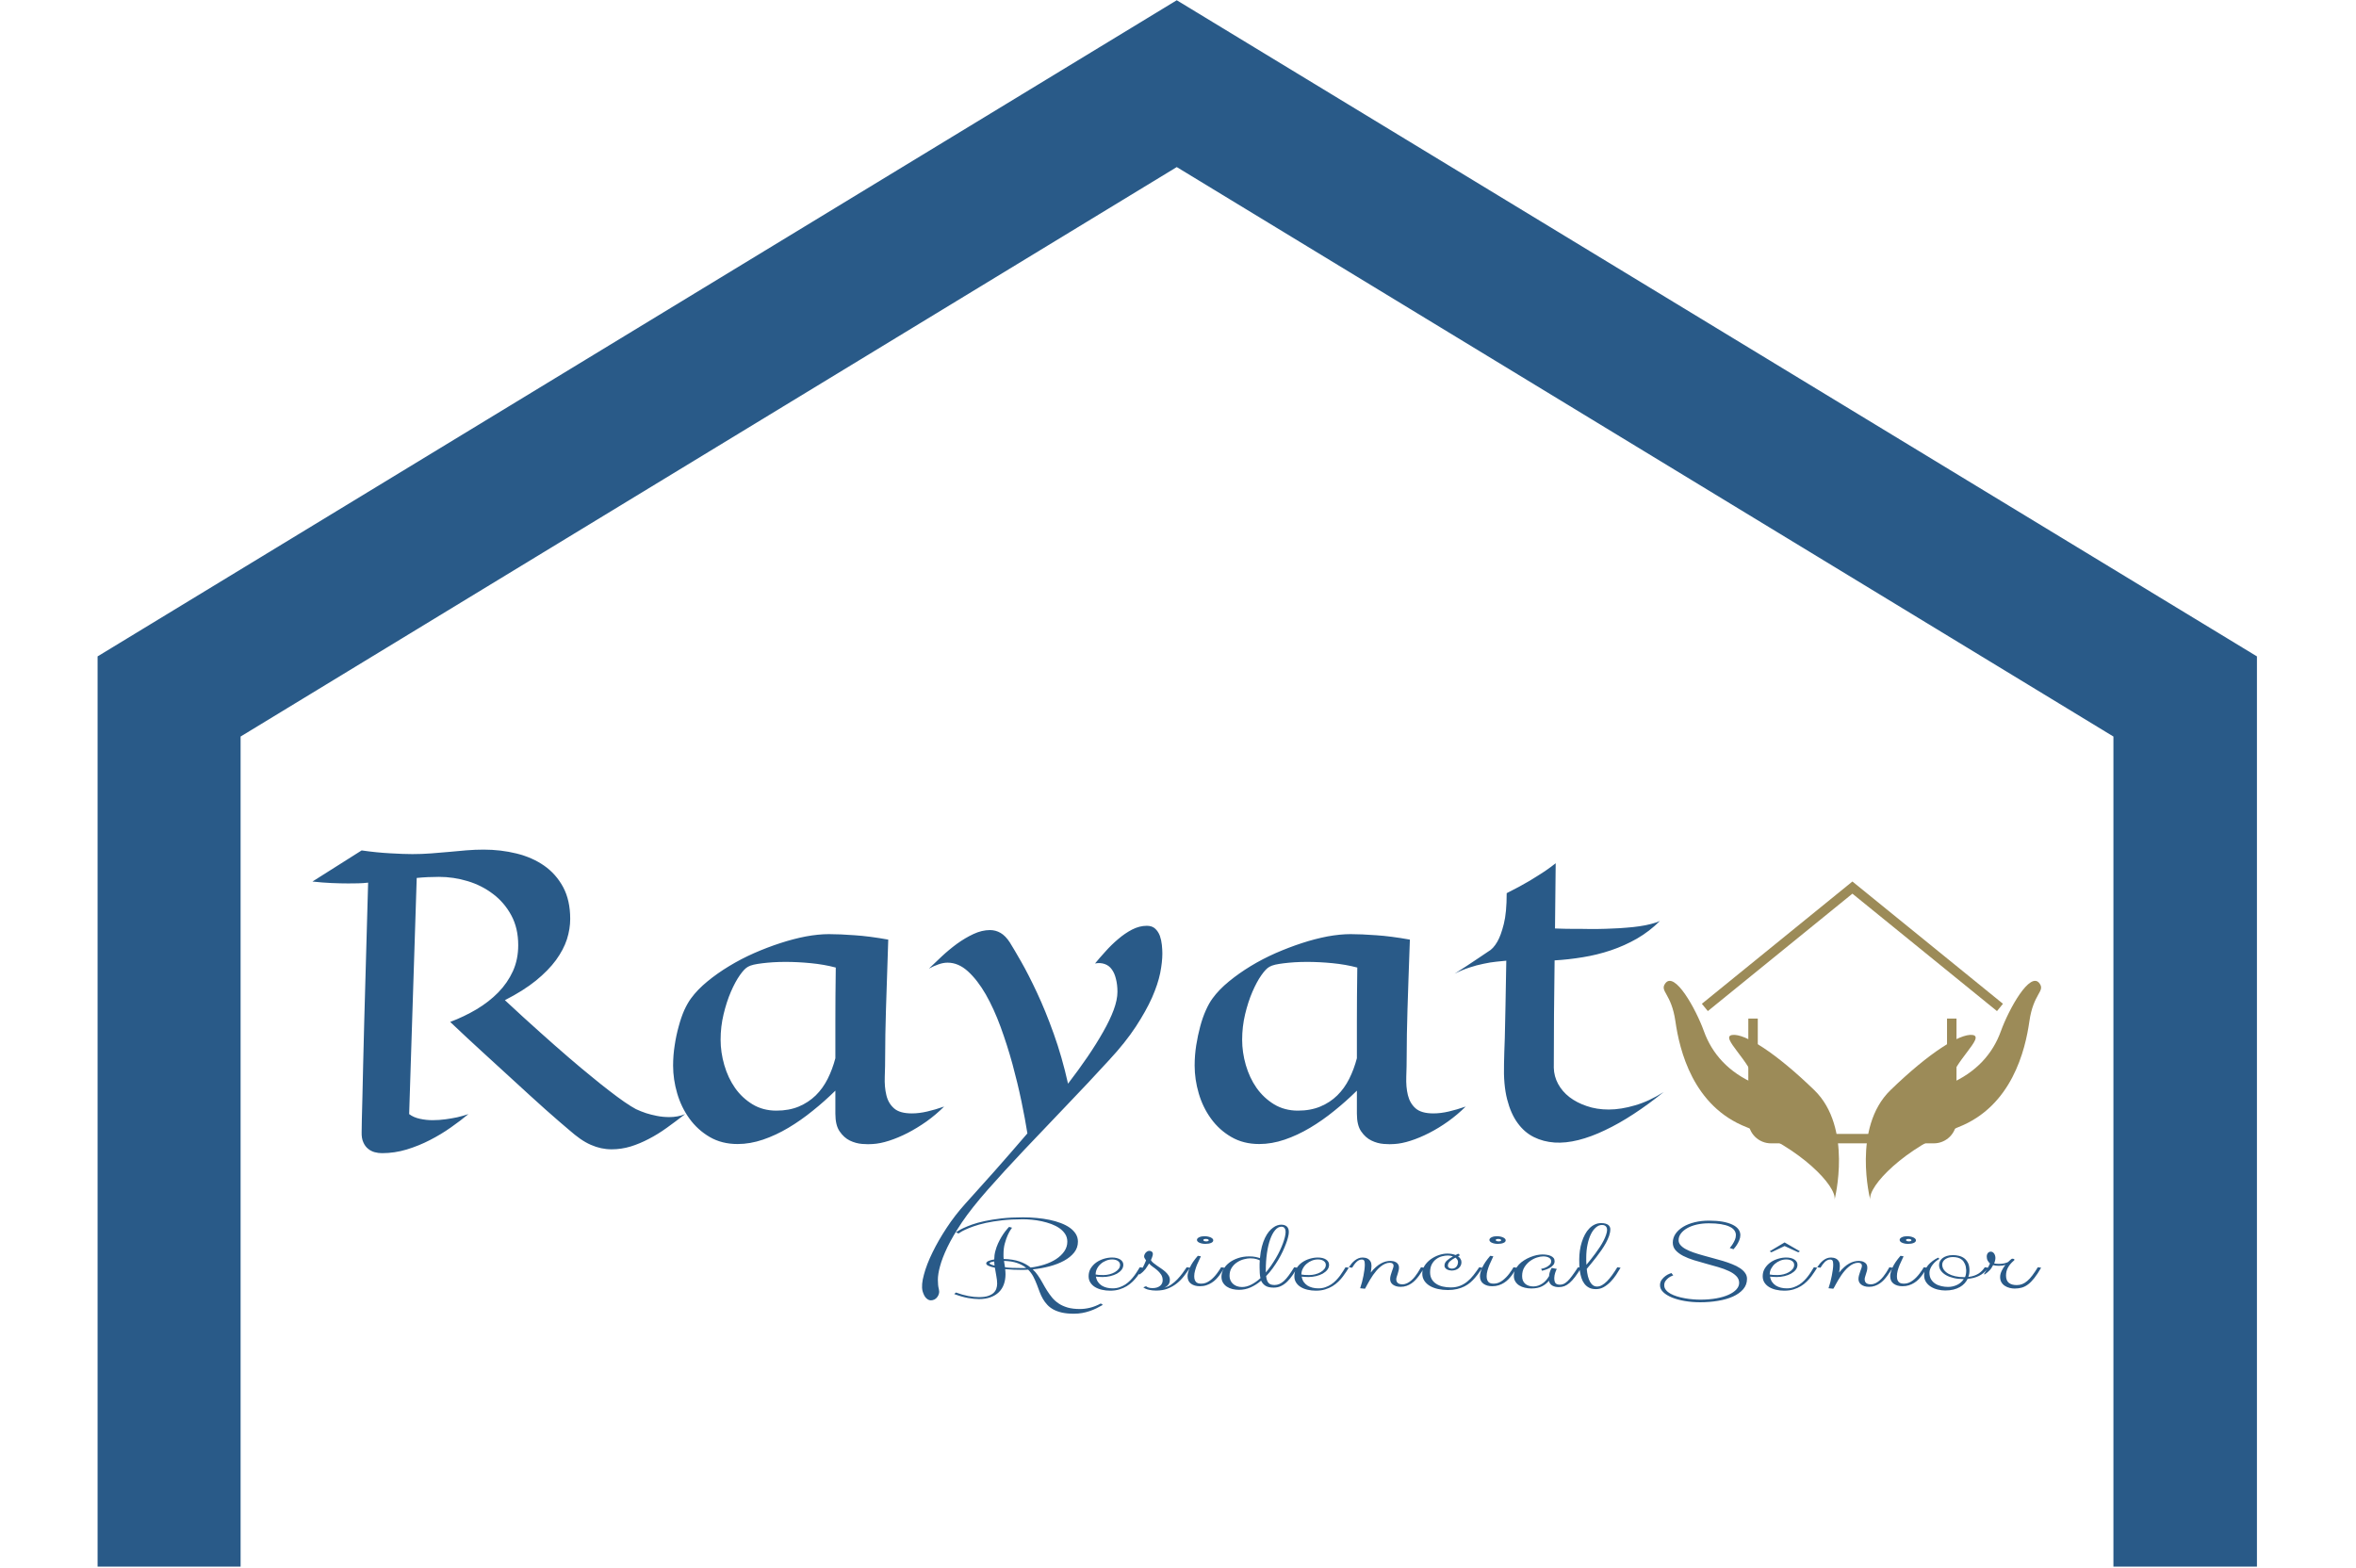 <svg xmlns="http://www.w3.org/2000/svg" xmlns:xlink="http://www.w3.org/1999/xlink" width="553" zoomAndPan="magnify" viewBox="0 0 414.75 276" height="368" preserveAspectRatio="xMidYMid meet" version="1.0"><defs><clipPath id="5f90925d65"><path d="M 17 0.082 L 397.461 0.082 L 397.461 275.914 L 17 275.914 Z M 17 0.082 " clip-rule="nonzero"/></clipPath><clipPath id="5a2e699e75"><path d="M 167.984 214.32 L 359.316 214.32 L 359.316 231.285 L 167.984 231.285 Z M 167.984 214.32 " clip-rule="nonzero"/></clipPath><clipPath id="f2efcb196c"><path d="M 55 149.586 L 292.879 149.586 L 292.879 228.941 L 55 228.941 Z M 55 149.586 " clip-rule="nonzero"/></clipPath><clipPath id="fc52505d9d"><path d="M 307 179 L 345 179 L 345 201.293 L 307 201.293 Z M 307 179 " clip-rule="nonzero"/></clipPath><clipPath id="46eb4cdd86"><path d="M 299.594 155.195 L 352.602 155.195 L 352.602 179 L 299.594 179 Z M 299.594 155.195 " clip-rule="nonzero"/></clipPath><clipPath id="fc8b9fa333"><path d="M 292.879 172.688 L 324 172.688 L 324 211.191 L 292.879 211.191 Z M 292.879 172.688 " clip-rule="nonzero"/></clipPath><clipPath id="47ef6b1ce4"><path d="M 328 172.688 L 359.316 172.688 L 359.316 211.191 L 328 211.191 Z M 328 172.688 " clip-rule="nonzero"/></clipPath></defs><g clip-path="url(#5f90925d65)"><path fill="#295a88" d="M 372.047 275.812 L 372.047 129.672 L 207.156 29.414 L 42.355 129.672 L 42.355 275.812 L 17.18 275.812 L 17.18 115.562 L 207.156 0.043 L 397.312 115.562 L 397.312 275.812 Z M 372.047 275.812 " fill-opacity="1" fill-rule="nonzero"/></g><g clip-path="url(#5a2e699e75)"><path fill="#295a88" d="M 179.734 223.566 C 179.355 223.566 178.926 223.559 178.438 223.539 C 177.945 223.52 177.449 223.484 176.949 223.438 C 176.969 223.586 176.984 223.738 176.992 223.891 C 177.004 224.039 177.008 224.184 177.008 224.332 C 177.008 224.984 176.91 225.582 176.715 226.121 C 176.52 226.66 176.227 227.117 175.836 227.5 C 175.441 227.883 174.957 228.18 174.375 228.391 C 173.785 228.602 173.113 228.711 172.348 228.711 C 171.773 228.711 171.121 228.645 170.398 228.52 C 169.684 228.391 168.875 228.16 167.984 227.828 L 168.277 227.555 C 169.039 227.832 169.762 228.039 170.445 228.172 C 171.129 228.305 171.762 228.371 172.348 228.371 C 172.988 228.371 173.512 228.305 173.922 228.168 C 174.332 228.031 174.66 227.852 174.902 227.629 C 175.141 227.402 175.309 227.148 175.398 226.867 C 175.492 226.586 175.539 226.293 175.539 225.996 C 175.539 225.59 175.492 225.148 175.398 224.676 C 175.309 224.207 175.223 223.715 175.141 223.191 C 174.691 223.102 174.324 222.992 174.043 222.867 C 173.758 222.742 173.613 222.598 173.613 222.434 C 173.613 222.27 173.746 222.129 174.004 222.008 C 174.266 221.891 174.605 221.801 175.027 221.734 C 175.027 221.234 175.09 220.75 175.219 220.27 C 175.344 219.793 175.5 219.344 175.691 218.926 C 175.887 218.5 176.094 218.109 176.309 217.75 C 176.527 217.391 176.738 217.082 176.934 216.824 C 177.133 216.566 177.301 216.367 177.43 216.223 C 177.559 216.074 177.629 216.004 177.641 216.004 L 178.16 216.148 C 178.16 216.156 178.078 216.273 177.918 216.496 C 177.762 216.719 177.594 217.035 177.406 217.438 C 177.223 217.844 177.051 218.328 176.895 218.898 C 176.734 219.465 176.656 220.094 176.656 220.785 C 176.656 220.922 176.656 221.062 176.656 221.211 C 176.656 221.359 176.664 221.504 176.684 221.648 C 177.773 221.68 178.695 221.824 179.453 222.082 C 180.219 222.34 180.879 222.703 181.434 223.16 C 182.277 223.055 183.086 222.875 183.863 222.629 C 184.648 222.375 185.336 222.055 185.926 221.668 C 186.52 221.277 186.992 220.828 187.352 220.312 C 187.711 219.797 187.891 219.227 187.891 218.602 C 187.891 218.102 187.766 217.656 187.516 217.266 C 187.266 216.879 186.93 216.535 186.516 216.242 C 186.098 215.949 185.617 215.703 185.078 215.5 C 184.531 215.301 183.969 215.137 183.391 215.012 C 182.812 214.887 182.238 214.797 181.66 214.742 C 181.086 214.688 180.562 214.66 180.078 214.66 C 178.73 214.66 177.512 214.723 176.43 214.844 C 175.344 214.965 174.387 215.117 173.555 215.301 C 172.719 215.488 172.004 215.688 171.402 215.902 C 170.797 216.113 170.301 216.316 169.91 216.5 C 169.52 216.684 169.23 216.84 169.047 216.969 C 168.859 217.094 168.766 217.16 168.766 217.16 L 168.277 216.969 C 168.309 216.949 168.426 216.871 168.633 216.734 C 168.836 216.594 169.145 216.426 169.551 216.234 C 169.957 216.043 170.469 215.832 171.094 215.602 C 171.715 215.379 172.461 215.172 173.328 214.984 C 174.195 214.797 175.188 214.637 176.301 214.508 C 177.418 214.383 178.68 214.32 180.078 214.32 C 180.887 214.32 181.688 214.355 182.48 214.43 C 183.273 214.5 184.027 214.609 184.746 214.758 C 185.457 214.906 186.121 215.098 186.734 215.328 C 187.344 215.559 187.875 215.832 188.32 216.145 C 188.766 216.461 189.117 216.824 189.375 217.234 C 189.629 217.641 189.758 218.098 189.758 218.602 C 189.758 219.324 189.535 219.965 189.09 220.523 C 188.641 221.082 188.047 221.562 187.305 221.965 C 186.566 222.367 185.719 222.695 184.762 222.949 C 183.809 223.199 182.82 223.379 181.805 223.48 C 182.145 223.793 182.441 224.141 182.699 224.52 C 183.004 224.953 183.281 225.395 183.527 225.855 C 183.777 226.316 184.039 226.766 184.316 227.207 C 184.594 227.645 184.895 228.062 185.219 228.457 C 185.547 228.852 185.934 229.195 186.379 229.492 C 186.824 229.793 187.352 230.027 187.953 230.203 C 188.555 230.375 189.273 230.461 190.105 230.461 C 190.695 230.461 191.301 230.383 191.91 230.23 C 192.523 230.078 193.148 229.832 193.785 229.488 L 194.152 229.73 C 193.789 229.938 193.414 230.137 193.031 230.328 C 192.652 230.516 192.254 230.68 191.836 230.82 C 191.418 230.965 190.98 231.074 190.52 231.16 C 190.059 231.246 189.562 231.289 189.035 231.289 C 188.242 231.289 187.555 231.223 186.965 231.094 C 186.383 230.961 185.879 230.781 185.445 230.547 C 185.016 230.312 184.652 230.035 184.363 229.715 C 184.066 229.398 183.809 229.051 183.594 228.68 C 183.379 228.305 183.191 227.906 183.031 227.488 C 182.867 227.07 182.711 226.645 182.555 226.215 C 182.355 225.688 182.137 225.199 181.902 224.75 C 181.66 224.297 181.359 223.895 180.996 223.535 C 180.781 223.551 180.57 223.559 180.359 223.562 C 180.148 223.562 179.938 223.566 179.734 223.566 Z M 176.746 221.988 C 176.766 222.172 176.793 222.359 176.828 222.555 C 176.863 222.75 176.895 222.938 176.926 223.125 C 177.297 223.172 177.723 223.199 178.199 223.219 C 178.68 223.238 179.207 223.246 179.785 223.246 C 179.926 223.246 180.07 223.246 180.215 223.246 C 180.359 223.246 180.508 223.238 180.66 223.227 C 180.207 222.863 179.672 222.574 179.047 222.355 C 178.426 222.141 177.656 222.016 176.746 221.988 Z M 175.082 222.82 C 175.062 222.703 175.047 222.582 175.043 222.457 C 175.035 222.336 175.027 222.211 175.027 222.09 C 174.773 222.125 174.566 222.172 174.41 222.23 C 174.262 222.289 174.188 222.348 174.188 222.414 C 174.188 222.457 174.258 222.52 174.402 222.594 C 174.543 222.664 174.77 222.738 175.082 222.82 Z M 195.426 227.234 C 194.93 227.234 194.449 227.18 193.988 227.074 C 193.527 226.969 193.121 226.812 192.777 226.602 C 192.43 226.391 192.156 226.125 191.949 225.805 C 191.742 225.488 191.641 225.117 191.641 224.688 C 191.641 224.168 191.766 223.703 192.016 223.293 C 192.273 222.887 192.598 222.539 192.996 222.258 C 193.391 221.98 193.836 221.766 194.328 221.617 C 194.82 221.469 195.297 221.395 195.766 221.395 C 196.371 221.395 196.855 221.516 197.219 221.75 C 197.574 221.988 197.75 222.297 197.75 222.672 C 197.75 223 197.648 223.293 197.441 223.559 C 197.238 223.816 196.965 224.043 196.629 224.234 C 196.289 224.418 195.898 224.562 195.465 224.668 C 195.027 224.773 194.574 224.828 194.109 224.828 C 193.883 224.828 193.668 224.82 193.469 224.805 C 193.27 224.793 193.086 224.773 192.926 224.758 C 192.988 225.117 193.105 225.426 193.281 225.688 C 193.457 225.945 193.676 226.16 193.941 226.332 C 194.211 226.496 194.504 226.621 194.832 226.703 C 195.164 226.785 195.504 226.824 195.855 226.824 C 196.297 226.824 196.703 226.762 197.074 226.633 C 197.445 226.504 197.789 226.34 198.105 226.137 C 198.418 225.93 198.703 225.691 198.965 225.426 C 199.223 225.16 199.457 224.891 199.664 224.613 C 199.871 224.34 200.051 224.07 200.215 223.805 C 200.375 223.543 200.52 223.309 200.648 223.109 L 201.223 223.191 C 201.098 223.387 200.945 223.617 200.77 223.891 C 200.598 224.16 200.402 224.445 200.176 224.742 C 199.949 225.043 199.688 225.34 199.387 225.637 C 199.078 225.938 198.734 226.203 198.355 226.438 C 197.973 226.672 197.539 226.863 197.051 227.012 C 196.57 227.16 196.027 227.234 195.426 227.234 Z M 195.793 221.734 C 195.434 221.734 195.078 221.801 194.734 221.938 C 194.383 222.074 194.07 222.262 193.801 222.5 C 193.523 222.734 193.301 223.016 193.129 223.344 C 192.961 223.668 192.875 224.012 192.875 224.383 C 193 224.414 193.18 224.438 193.41 224.461 C 193.641 224.477 193.922 224.484 194.25 224.484 C 194.602 224.484 194.953 224.441 195.305 224.352 C 195.652 224.262 195.965 224.141 196.246 223.98 C 196.523 223.82 196.75 223.629 196.926 223.41 C 197.094 223.191 197.18 222.949 197.18 222.691 C 197.18 222.562 197.148 222.441 197.09 222.324 C 197.027 222.211 196.941 222.109 196.824 222.023 C 196.711 221.934 196.566 221.863 196.391 221.812 C 196.219 221.762 196.02 221.734 195.793 221.734 Z M 202.289 222.445 C 202.184 222.613 202.078 222.781 201.973 222.941 C 201.875 223.102 201.762 223.266 201.645 223.43 C 201.52 223.59 201.371 223.75 201.207 223.906 C 201.039 224.062 200.84 224.219 200.605 224.383 L 200.484 224.312 C 200.738 223.949 200.965 223.574 201.16 223.191 C 201.355 222.812 201.555 222.383 201.75 221.906 C 201.699 221.828 201.656 221.758 201.621 221.703 C 201.582 221.645 201.547 221.59 201.516 221.539 C 201.484 221.492 201.461 221.438 201.441 221.383 C 201.418 221.328 201.41 221.266 201.41 221.195 C 201.41 221.105 201.434 221 201.477 220.891 C 201.523 220.777 201.586 220.672 201.664 220.574 C 201.75 220.473 201.848 220.391 201.961 220.324 C 202.066 220.258 202.176 220.223 202.289 220.223 C 202.43 220.223 202.543 220.242 202.621 220.281 C 202.707 220.32 202.773 220.367 202.824 220.422 C 202.875 220.48 202.906 220.543 202.922 220.605 C 202.941 220.672 202.953 220.73 202.953 220.785 C 202.953 220.875 202.934 220.977 202.898 221.09 C 202.871 221.203 202.832 221.312 202.789 221.418 C 202.742 221.523 202.703 221.621 202.668 221.703 C 202.633 221.781 202.613 221.836 202.613 221.859 C 202.695 222.012 202.828 222.172 203.02 222.336 C 203.211 222.496 203.43 222.66 203.676 222.828 C 203.922 222.996 204.18 223.172 204.449 223.355 C 204.715 223.539 204.961 223.73 205.18 223.93 C 205.402 224.133 205.582 224.352 205.723 224.578 C 205.867 224.809 205.941 225.051 205.941 225.305 C 205.941 225.668 205.852 225.965 205.668 226.188 C 205.488 226.414 205.246 226.586 204.941 226.707 C 205.383 226.605 205.797 226.418 206.184 226.152 C 206.566 225.891 206.926 225.586 207.258 225.238 C 207.586 224.895 207.887 224.535 208.168 224.156 C 208.445 223.781 208.691 223.43 208.906 223.109 L 209.484 223.191 C 209.148 223.695 208.797 224.188 208.426 224.668 C 208.055 225.152 207.633 225.582 207.16 225.957 C 206.688 226.332 206.156 226.633 205.566 226.867 C 204.973 227.102 204.293 227.215 203.523 227.215 C 203.32 227.215 203.109 227.207 202.898 227.184 C 202.688 227.164 202.484 227.133 202.281 227.086 C 202.082 227.047 201.895 226.984 201.719 226.91 C 201.543 226.836 201.391 226.746 201.266 226.641 L 201.75 226.449 C 201.84 226.531 201.977 226.605 202.164 226.676 C 202.348 226.746 202.594 226.781 202.898 226.781 C 203.191 226.781 203.445 226.746 203.668 226.672 C 203.887 226.598 204.074 226.5 204.227 226.375 C 204.379 226.25 204.492 226.105 204.562 225.941 C 204.641 225.77 204.676 225.59 204.676 225.402 C 204.676 225.008 204.582 224.668 204.391 224.383 C 204.199 224.098 203.973 223.848 203.715 223.625 C 203.453 223.402 203.188 223.195 202.914 223.012 C 202.648 222.824 202.441 222.637 202.289 222.445 Z M 211.203 226.449 C 210.586 226.449 210.074 226.301 209.668 226.008 C 209.262 225.715 209.059 225.266 209.059 224.668 C 209.059 224.277 209.191 223.777 209.465 223.164 C 209.73 222.555 210.195 221.863 210.863 221.094 L 211.406 221.18 C 211.352 221.328 211.254 221.535 211.121 221.797 C 210.988 222.059 210.855 222.348 210.719 222.668 C 210.59 222.992 210.477 223.328 210.383 223.676 C 210.281 224.027 210.23 224.363 210.23 224.688 C 210.23 224.957 210.266 225.18 210.336 225.352 C 210.402 225.523 210.492 225.656 210.605 225.754 C 210.719 225.848 210.852 225.914 211.008 225.949 C 211.156 225.98 211.32 225.996 211.496 225.996 C 211.781 225.996 212.051 225.945 212.301 225.844 C 212.559 225.738 212.801 225.602 213.031 225.43 C 213.262 225.258 213.477 225.066 213.68 224.855 C 213.879 224.645 214.059 224.434 214.219 224.219 C 214.387 224.004 214.531 223.801 214.656 223.605 C 214.781 223.414 214.887 223.246 214.965 223.109 L 215.539 223.191 C 215.434 223.367 215.305 223.57 215.16 223.797 C 215.02 224.023 214.859 224.262 214.68 224.504 C 214.5 224.746 214.297 224.984 214.07 225.219 C 213.844 225.449 213.59 225.656 213.301 225.836 C 213.02 226.02 212.703 226.168 212.355 226.281 C 212.008 226.395 211.625 226.449 211.203 226.449 Z M 213.582 218.359 C 213.582 218.562 213.449 218.719 213.188 218.828 C 212.922 218.938 212.59 218.992 212.188 218.992 C 211.98 218.992 211.789 218.973 211.609 218.934 C 211.43 218.898 211.27 218.848 211.133 218.785 C 211.004 218.727 210.902 218.656 210.824 218.57 C 210.75 218.484 210.711 218.398 210.711 218.305 C 210.711 218.109 210.844 217.949 211.105 217.828 C 211.363 217.703 211.668 217.645 212.008 217.645 C 212.254 217.645 212.473 217.668 212.668 217.711 C 212.867 217.754 213.035 217.812 213.176 217.879 C 213.309 217.949 213.414 218.027 213.484 218.109 C 213.547 218.195 213.582 218.277 213.582 218.359 Z M 212.789 218.359 C 212.789 218.301 212.746 218.246 212.664 218.195 C 212.582 218.148 212.457 218.125 212.285 218.125 C 211.984 218.125 211.836 218.191 211.836 218.324 C 211.836 218.387 211.879 218.441 211.969 218.484 C 212.066 218.527 212.191 218.551 212.348 218.551 C 212.496 218.551 212.605 218.531 212.676 218.492 C 212.754 218.453 212.789 218.41 212.789 218.359 Z M 219.934 221.195 C 220.363 221.195 220.734 221.23 221.039 221.297 C 221.352 221.363 221.605 221.434 221.801 221.504 C 221.871 220.742 221.984 220.07 222.137 219.48 C 222.293 218.895 222.477 218.383 222.688 217.945 C 222.898 217.508 223.125 217.141 223.371 216.844 C 223.617 216.543 223.871 216.305 224.125 216.125 C 224.375 215.941 224.621 215.809 224.863 215.73 C 225.105 215.652 225.328 215.613 225.531 215.613 C 225.973 215.613 226.309 215.723 226.543 215.945 C 226.773 216.164 226.887 216.488 226.887 216.914 C 226.887 217.145 226.844 217.434 226.758 217.781 C 226.68 218.133 226.555 218.52 226.391 218.949 C 226.23 219.383 226.035 219.848 225.805 220.34 C 225.574 220.828 225.309 221.324 225.012 221.824 C 224.711 222.32 224.387 222.812 224.035 223.301 C 223.684 223.785 223.301 224.242 222.891 224.668 C 222.926 225 222.984 225.266 223.07 225.469 C 223.156 225.672 223.262 225.832 223.387 225.945 C 223.512 226.059 223.66 226.133 223.832 226.172 C 223.996 226.211 224.184 226.234 224.391 226.234 C 224.668 226.234 224.941 226.176 225.211 226.062 C 225.477 225.953 225.746 225.77 226.023 225.523 C 226.293 225.273 226.578 224.949 226.871 224.551 C 227.164 224.156 227.48 223.672 227.828 223.109 L 228.402 223.191 C 228.113 223.641 227.832 224.074 227.551 224.492 C 227.266 224.91 226.957 225.285 226.633 225.609 C 226.301 225.941 225.938 226.203 225.547 226.398 C 225.156 226.598 224.711 226.695 224.207 226.695 C 223.59 226.695 223.113 226.586 222.77 226.367 C 222.43 226.148 222.172 225.852 222.004 225.469 C 221.438 225.961 220.824 226.352 220.172 226.648 C 219.52 226.938 218.84 227.082 218.125 227.082 C 217.727 227.082 217.336 227.039 216.961 226.949 C 216.59 226.859 216.262 226.719 215.98 226.531 C 215.695 226.344 215.465 226.105 215.289 225.812 C 215.113 225.52 215.027 225.168 215.027 224.758 C 215.027 224.328 215.141 223.902 215.371 223.48 C 215.598 223.059 215.922 222.676 216.352 222.34 C 216.777 222 217.293 221.727 217.902 221.516 C 218.504 221.305 219.18 221.195 219.934 221.195 Z M 218.637 226.59 C 219.191 226.59 219.742 226.445 220.293 226.156 C 220.848 225.871 221.379 225.496 221.891 225.027 C 221.828 224.754 221.789 224.465 221.77 224.156 C 221.75 223.852 221.738 223.527 221.738 223.18 C 221.738 222.957 221.738 222.738 221.738 222.52 C 221.738 222.305 221.75 222.094 221.77 221.891 C 221.719 221.867 221.648 221.836 221.559 221.797 C 221.465 221.754 221.344 221.715 221.203 221.676 C 221.062 221.633 220.902 221.602 220.723 221.574 C 220.539 221.547 220.332 221.535 220.105 221.535 C 219.773 221.535 219.398 221.59 218.977 221.703 C 218.555 221.812 218.156 221.992 217.781 222.238 C 217.402 222.48 217.086 222.801 216.832 223.191 C 216.574 223.586 216.449 224.066 216.449 224.637 C 216.449 224.906 216.5 225.16 216.605 225.402 C 216.707 225.641 216.852 225.844 217.043 226.02 C 217.234 226.199 217.465 226.336 217.734 226.438 C 218.008 226.539 218.309 226.59 218.637 226.59 Z M 226.316 216.914 C 226.316 216.828 226.309 216.73 226.293 216.621 C 226.277 216.512 226.246 216.41 226.195 216.316 C 226.145 216.219 226.074 216.137 225.984 216.07 C 225.891 216.004 225.758 215.969 225.594 215.969 C 225.191 215.969 224.824 216.164 224.488 216.559 C 224.145 216.953 223.852 217.496 223.605 218.188 C 223.359 218.879 223.168 219.691 223.035 220.621 C 222.898 221.555 222.832 222.562 222.832 223.637 L 222.832 224.027 C 223.16 223.641 223.48 223.227 223.785 222.789 C 224.086 222.348 224.367 221.902 224.629 221.457 C 224.891 221.012 225.125 220.566 225.328 220.129 C 225.535 219.691 225.711 219.273 225.855 218.875 C 226 218.477 226.113 218.113 226.195 217.777 C 226.273 217.438 226.316 217.152 226.316 216.914 Z M 231.652 227.234 C 231.148 227.234 230.668 227.18 230.207 227.074 C 229.746 226.969 229.34 226.812 228.996 226.602 C 228.648 226.391 228.371 226.125 228.168 225.805 C 227.961 225.488 227.859 225.117 227.859 224.688 C 227.859 224.168 227.984 223.703 228.234 223.293 C 228.492 222.887 228.816 222.539 229.215 222.258 C 229.609 221.98 230.055 221.766 230.547 221.617 C 231.039 221.469 231.52 221.395 231.992 221.395 C 232.598 221.395 233.078 221.516 233.438 221.75 C 233.793 221.988 233.969 222.297 233.969 222.672 C 233.969 223 233.867 223.293 233.66 223.559 C 233.457 223.816 233.184 224.043 232.848 224.234 C 232.508 224.418 232.117 224.562 231.684 224.668 C 231.25 224.773 230.801 224.828 230.328 224.828 C 230.102 224.828 229.887 224.82 229.688 224.805 C 229.488 224.793 229.309 224.773 229.152 224.758 C 229.207 225.117 229.324 225.426 229.5 225.688 C 229.68 225.945 229.902 226.16 230.16 226.332 C 230.426 226.496 230.723 226.621 231.051 226.703 C 231.383 226.785 231.723 226.824 232.074 226.824 C 232.516 226.824 232.922 226.762 233.293 226.633 C 233.668 226.504 234.012 226.34 234.324 226.137 C 234.641 225.93 234.926 225.691 235.184 225.426 C 235.441 225.16 235.676 224.891 235.883 224.613 C 236.086 224.34 236.27 224.07 236.43 223.805 C 236.598 223.543 236.742 223.309 236.867 223.109 L 237.441 223.191 C 237.316 223.387 237.168 223.617 236.996 223.891 C 236.82 224.16 236.621 224.445 236.395 224.742 C 236.172 225.043 235.91 225.34 235.602 225.637 C 235.297 225.938 234.953 226.203 234.574 226.438 C 234.191 226.672 233.758 226.863 233.27 227.012 C 232.789 227.16 232.25 227.234 231.652 227.234 Z M 232.012 221.734 C 231.652 221.734 231.297 221.801 230.953 221.938 C 230.602 222.074 230.289 222.262 230.02 222.5 C 229.742 222.734 229.52 223.016 229.348 223.344 C 229.18 223.668 229.094 224.012 229.094 224.383 C 229.219 224.414 229.395 224.438 229.629 224.461 C 229.859 224.477 230.141 224.484 230.469 224.484 C 230.828 224.484 231.18 224.441 231.523 224.352 C 231.871 224.262 232.184 224.141 232.465 223.98 C 232.746 223.82 232.973 223.629 233.141 223.41 C 233.312 223.191 233.398 222.949 233.398 222.691 C 233.398 222.562 233.367 222.441 233.309 222.324 C 233.254 222.211 233.164 222.109 233.043 222.023 C 232.93 221.934 232.785 221.863 232.617 221.812 C 232.441 221.762 232.238 221.734 232.012 221.734 Z M 238.027 223.191 L 237.453 223.109 C 237.602 222.883 237.758 222.668 237.93 222.457 C 238.105 222.254 238.289 222.074 238.484 221.918 C 238.684 221.762 238.895 221.637 239.125 221.539 C 239.355 221.445 239.613 221.395 239.895 221.395 C 240.035 221.395 240.191 221.414 240.367 221.449 C 240.543 221.484 240.711 221.555 240.871 221.66 C 241.031 221.762 241.168 221.91 241.277 222.109 C 241.383 222.305 241.438 222.566 241.438 222.891 C 241.438 223.059 241.422 223.242 241.391 223.445 C 241.367 223.648 241.34 223.848 241.309 224.047 C 241.609 223.664 241.91 223.34 242.211 223.078 C 242.508 222.812 242.801 222.602 243.094 222.445 C 243.383 222.285 243.668 222.168 243.949 222.094 C 244.238 222.023 244.523 221.988 244.809 221.988 C 244.934 221.988 245.082 222.004 245.254 222.039 C 245.422 222.074 245.586 222.133 245.742 222.223 C 245.891 222.309 246.02 222.426 246.117 222.578 C 246.223 222.73 246.277 222.926 246.277 223.16 C 246.277 223.352 246.25 223.543 246.199 223.734 C 246.152 223.926 246.098 224.109 246.043 224.289 C 245.984 224.469 245.926 224.637 245.879 224.797 C 245.828 224.957 245.801 225.098 245.801 225.219 C 245.801 225.508 245.891 225.727 246.074 225.883 C 246.25 226.035 246.516 226.113 246.879 226.113 C 247.176 226.113 247.453 226.047 247.715 225.918 C 247.98 225.785 248.227 225.621 248.461 225.414 C 248.691 225.215 248.902 224.992 249.09 224.75 C 249.281 224.504 249.449 224.273 249.59 224.051 C 249.734 223.828 249.855 223.629 249.949 223.457 C 250.051 223.285 250.117 223.172 250.152 223.109 L 250.73 223.191 C 250.59 223.398 250.445 223.621 250.297 223.867 C 250.145 224.113 249.977 224.363 249.793 224.609 C 249.605 224.859 249.406 225.102 249.188 225.336 C 248.973 225.57 248.734 225.777 248.465 225.957 C 248.199 226.137 247.914 226.277 247.609 226.387 C 247.297 226.5 246.957 226.555 246.586 226.555 C 246.27 226.555 245.996 226.52 245.766 226.445 C 245.539 226.371 245.344 226.273 245.184 226.152 C 245.031 226.031 244.91 225.887 244.832 225.723 C 244.758 225.555 244.719 225.375 244.719 225.184 C 244.719 224.969 244.75 224.746 244.816 224.52 C 244.875 224.297 244.945 224.078 245.02 223.871 C 245.094 223.66 245.164 223.469 245.223 223.293 C 245.289 223.117 245.32 222.969 245.32 222.855 C 245.32 222.676 245.262 222.543 245.141 222.449 C 245.023 222.359 244.863 222.316 244.656 222.316 C 244.371 222.316 244.098 222.379 243.832 222.5 C 243.559 222.621 243.297 222.781 243.047 222.988 C 242.797 223.188 242.559 223.422 242.332 223.68 C 242.113 223.941 241.902 224.207 241.707 224.48 C 241.516 224.758 241.34 225.031 241.18 225.305 C 241.02 225.578 240.879 225.824 240.758 226.043 C 240.645 226.262 240.543 226.449 240.457 226.602 C 240.379 226.758 240.324 226.852 240.293 226.891 L 239.441 226.805 C 239.559 226.465 239.664 226.105 239.766 225.727 C 239.859 225.348 239.945 224.973 240.023 224.605 C 240.094 224.238 240.148 223.887 240.195 223.551 C 240.238 223.215 240.262 222.914 240.262 222.652 C 240.262 222.301 240.223 222.062 240.141 221.938 C 240.066 221.812 239.926 221.75 239.719 221.75 C 239.543 221.75 239.375 221.793 239.215 221.871 C 239.062 221.949 238.918 222.051 238.789 222.184 C 238.652 222.312 238.52 222.465 238.395 222.637 C 238.27 222.812 238.148 222.996 238.027 223.191 Z M 254.285 222.836 C 254.285 222.488 254.426 222.188 254.707 221.934 C 254.988 221.68 255.348 221.434 255.781 221.195 C 255.648 221.145 255.5 221.105 255.348 221.082 C 255.191 221.055 255.039 221.039 254.887 221.039 C 254.566 221.039 254.223 221.09 253.855 221.184 C 253.484 221.281 253.145 221.441 252.84 221.668 C 252.527 221.891 252.27 222.195 252.062 222.574 C 251.859 222.953 251.754 223.426 251.754 223.992 C 251.754 224.461 251.852 224.863 252.043 225.203 C 252.23 225.535 252.496 225.812 252.832 226.027 C 253.164 226.246 253.551 226.406 253.992 226.508 C 254.434 226.609 254.906 226.66 255.406 226.66 C 256.004 226.66 256.539 226.566 257.008 226.383 C 257.477 226.203 257.906 225.953 258.297 225.629 C 258.691 225.309 259.059 224.934 259.395 224.5 C 259.73 224.07 260.066 223.605 260.402 223.109 L 260.961 223.191 C 260.766 223.477 260.562 223.77 260.352 224.074 C 260.141 224.371 259.91 224.668 259.66 224.961 C 259.406 225.254 259.133 225.531 258.84 225.789 C 258.539 226.051 258.195 226.277 257.809 226.477 C 257.422 226.672 256.988 226.828 256.504 226.945 C 256.023 227.059 255.484 227.117 254.887 227.117 C 254.281 227.117 253.707 227.059 253.164 226.941 C 252.617 226.82 252.137 226.641 251.727 226.402 C 251.312 226.16 250.988 225.859 250.746 225.496 C 250.5 225.129 250.379 224.703 250.379 224.211 C 250.379 223.711 250.516 223.25 250.793 222.82 C 251.074 222.391 251.43 222.023 251.859 221.707 C 252.293 221.395 252.766 221.148 253.285 220.969 C 253.805 220.793 254.301 220.703 254.773 220.703 C 255.32 220.703 255.809 220.785 256.242 220.957 C 256.32 220.922 256.398 220.883 256.469 220.844 C 256.543 220.805 256.621 220.766 256.699 220.719 L 257.023 220.988 C 256.965 221.023 256.902 221.055 256.844 221.086 C 256.785 221.113 256.727 221.145 256.672 221.18 C 256.848 221.305 256.988 221.457 257.102 221.633 C 257.215 221.805 257.273 221.996 257.273 222.215 C 257.273 222.453 257.227 222.66 257.129 222.84 C 257.039 223.023 256.91 223.18 256.746 223.309 C 256.586 223.434 256.402 223.531 256.195 223.594 C 255.992 223.656 255.773 223.691 255.551 223.691 C 255.434 223.691 255.301 223.672 255.148 223.641 C 255.004 223.609 254.871 223.559 254.742 223.496 C 254.613 223.426 254.504 223.34 254.422 223.23 C 254.328 223.125 254.285 222.992 254.285 222.836 Z M 256.672 222.215 C 256.672 222.047 256.629 221.895 256.543 221.762 C 256.457 221.629 256.348 221.512 256.211 221.414 C 255.852 221.602 255.539 221.809 255.277 222.035 C 255.016 222.266 254.887 222.531 254.887 222.836 C 254.887 223 254.957 223.125 255.098 223.215 C 255.234 223.305 255.395 223.352 255.578 223.352 C 255.797 223.352 255.973 223.312 256.113 223.227 C 256.258 223.148 256.371 223.047 256.445 222.93 C 256.523 222.812 256.582 222.688 256.617 222.555 C 256.652 222.426 256.672 222.312 256.672 222.215 Z M 262.676 226.449 C 262.059 226.449 261.547 226.301 261.141 226.008 C 260.734 225.715 260.531 225.266 260.531 224.668 C 260.531 224.277 260.668 223.777 260.938 223.164 C 261.211 222.555 261.676 221.863 262.34 221.094 L 262.887 221.18 C 262.828 221.328 262.73 221.535 262.602 221.797 C 262.465 222.059 262.332 222.348 262.203 222.668 C 262.07 222.992 261.957 223.328 261.855 223.676 C 261.758 224.027 261.707 224.363 261.707 224.688 C 261.707 224.957 261.742 225.18 261.812 225.352 C 261.883 225.523 261.973 225.656 262.082 225.754 C 262.199 225.848 262.332 225.914 262.48 225.949 C 262.633 225.98 262.793 225.996 262.969 225.996 C 263.258 225.996 263.527 225.945 263.785 225.844 C 264.039 225.738 264.281 225.602 264.512 225.43 C 264.738 225.258 264.953 225.066 265.16 224.855 C 265.363 224.645 265.543 224.434 265.703 224.219 C 265.863 224.004 266.008 223.801 266.133 223.605 C 266.262 223.414 266.363 223.246 266.441 223.109 L 267.02 223.191 C 266.91 223.367 266.785 223.57 266.645 223.797 C 266.496 224.023 266.336 224.262 266.152 224.504 C 265.973 224.746 265.77 224.984 265.543 225.219 C 265.32 225.449 265.066 225.656 264.785 225.836 C 264.5 226.02 264.184 226.168 263.836 226.281 C 263.484 226.395 263.098 226.449 262.676 226.449 Z M 265.062 218.359 C 265.062 218.562 264.93 218.719 264.664 218.828 C 264.398 218.938 264.062 218.992 263.664 218.992 C 263.457 218.992 263.266 218.973 263.082 218.934 C 262.902 218.898 262.746 218.848 262.617 218.785 C 262.48 218.727 262.379 218.656 262.309 218.57 C 262.234 218.484 262.195 218.398 262.195 218.305 C 262.195 218.109 262.324 217.949 262.586 217.828 C 262.844 217.703 263.145 217.645 263.488 217.645 C 263.734 217.645 263.957 217.668 264.152 217.711 C 264.348 217.754 264.512 217.812 264.648 217.879 C 264.785 217.949 264.887 218.027 264.957 218.109 C 265.027 218.195 265.062 218.277 265.062 218.359 Z M 264.266 218.359 C 264.266 218.301 264.227 218.246 264.145 218.195 C 264.059 218.148 263.934 218.125 263.77 218.125 C 263.461 218.125 263.309 218.191 263.309 218.324 C 263.309 218.387 263.355 218.441 263.453 218.484 C 263.543 218.527 263.668 218.551 263.828 218.551 C 263.973 218.551 264.086 218.531 264.16 218.492 C 264.23 218.453 264.266 218.41 264.266 218.359 Z M 277.789 223.109 L 278.363 223.191 C 277.961 223.836 277.598 224.375 277.27 224.809 C 276.941 225.242 276.621 225.594 276.316 225.859 C 276.004 226.125 275.699 226.316 275.398 226.434 C 275.09 226.547 274.758 226.605 274.395 226.605 C 273.953 226.605 273.578 226.516 273.266 226.336 C 272.949 226.152 272.754 225.867 272.672 225.484 C 272.359 225.887 271.953 226.211 271.453 226.465 C 270.957 226.715 270.328 226.844 269.57 226.844 C 269.168 226.844 268.785 226.797 268.418 226.707 C 268.055 226.621 267.727 226.488 267.441 226.309 C 267.156 226.125 266.926 225.895 266.758 225.613 C 266.586 225.34 266.5 225.012 266.5 224.637 C 266.5 224.254 266.582 223.895 266.742 223.559 C 266.906 223.223 267.121 222.914 267.383 222.633 C 267.648 222.352 267.953 222.105 268.301 221.887 C 268.652 221.664 269.012 221.477 269.383 221.328 C 269.754 221.18 270.125 221.062 270.496 220.977 C 270.875 220.898 271.219 220.859 271.527 220.859 C 271.805 220.859 272.07 220.879 272.324 220.922 C 272.578 220.957 272.805 221.023 273.004 221.117 C 273.203 221.203 273.367 221.324 273.492 221.477 C 273.613 221.629 273.672 221.816 273.672 222.039 C 273.672 222.309 273.59 222.539 273.418 222.734 C 273.246 222.93 273.043 223.094 272.801 223.227 C 272.559 223.359 272.312 223.469 272.062 223.551 C 271.816 223.633 271.617 223.691 271.469 223.727 L 271.297 223.383 C 271.324 223.383 271.434 223.359 271.625 223.316 C 271.816 223.27 272.016 223.191 272.227 223.086 C 272.438 222.98 272.633 222.84 272.809 222.672 C 272.984 222.508 273.07 222.301 273.07 222.059 C 273.07 221.781 272.938 221.566 272.672 221.418 C 272.41 221.27 272.074 221.195 271.664 221.195 C 271.348 221.195 270.98 221.262 270.559 221.395 C 270.137 221.531 269.73 221.738 269.344 222.023 C 268.961 222.305 268.629 222.664 268.359 223.098 C 268.09 223.531 267.953 224.051 267.953 224.656 C 267.953 225.25 268.133 225.703 268.496 226.016 C 268.852 226.328 269.332 226.488 269.941 226.488 C 270.246 226.488 270.539 226.438 270.812 226.336 C 271.094 226.23 271.352 226.098 271.59 225.93 C 271.824 225.762 272.035 225.566 272.223 225.344 C 272.406 225.121 272.566 224.891 272.703 224.656 C 272.703 224.469 272.738 224.25 272.816 223.996 C 272.891 223.746 273.008 223.488 273.16 223.227 L 274.059 223.402 C 274.008 223.477 273.961 223.578 273.914 223.699 C 273.863 223.82 273.816 223.953 273.77 224.098 C 273.727 224.242 273.688 224.391 273.66 224.543 C 273.629 224.699 273.613 224.848 273.613 224.992 C 273.613 225.441 273.691 225.754 273.848 225.926 C 273.996 226.094 274.258 226.18 274.629 226.18 C 274.844 226.18 275.059 226.133 275.27 226.043 C 275.48 225.949 275.707 225.789 275.953 225.559 C 276.199 225.324 276.469 225.012 276.758 224.613 C 277.055 224.219 277.398 223.715 277.789 223.109 Z M 283.48 216.414 C 283.48 216.777 283.41 217.164 283.27 217.578 C 283.125 217.984 282.938 218.402 282.707 218.828 C 282.473 219.25 282.211 219.676 281.914 220.102 C 281.613 220.531 281.312 220.941 281.012 221.332 C 280.707 221.727 280.406 222.102 280.117 222.453 C 279.82 222.809 279.559 223.125 279.332 223.402 C 279.375 223.875 279.441 224.305 279.535 224.688 C 279.637 225.066 279.762 225.395 279.906 225.664 C 280.055 225.934 280.234 226.141 280.441 226.285 C 280.645 226.434 280.879 226.504 281.141 226.504 C 281.438 226.504 281.73 226.422 282.02 226.258 C 282.305 226.098 282.598 225.867 282.895 225.574 C 283.184 225.277 283.484 224.922 283.789 224.504 C 284.09 224.09 284.398 223.625 284.715 223.109 L 285.285 223.191 C 285.051 223.594 284.789 224.016 284.496 224.461 C 284.199 224.902 283.871 225.309 283.512 225.676 C 283.148 226.047 282.754 226.355 282.328 226.598 C 281.902 226.84 281.445 226.961 280.953 226.961 C 280.461 226.961 280.047 226.875 279.719 226.695 C 279.387 226.516 279.113 226.277 278.898 225.984 C 278.68 225.695 278.512 225.363 278.395 224.988 C 278.277 224.613 278.188 224.234 278.129 223.848 C 278.07 223.457 278.035 223.078 278.023 222.711 C 278.016 222.344 278.008 222.02 278.008 221.734 C 278.008 221.211 278.047 220.688 278.121 220.164 C 278.195 219.645 278.309 219.145 278.461 218.672 C 278.609 218.195 278.793 217.754 279.012 217.348 C 279.227 216.938 279.48 216.586 279.77 216.289 C 280.055 215.988 280.375 215.758 280.727 215.59 C 281.07 215.422 281.449 215.336 281.863 215.336 C 282.16 215.336 282.41 215.363 282.613 215.422 C 282.82 215.48 282.988 215.559 283.113 215.656 C 283.238 215.754 283.332 215.867 283.391 216 C 283.449 216.129 283.48 216.266 283.48 216.414 Z M 279.242 221.414 C 279.242 221.633 279.242 221.848 279.242 222.062 C 279.242 222.273 279.254 222.477 279.273 222.672 C 279.52 222.383 279.781 222.066 280.055 221.719 C 280.332 221.375 280.602 221.02 280.867 220.652 C 281.141 220.285 281.398 219.914 281.645 219.539 C 281.891 219.16 282.105 218.793 282.293 218.43 C 282.477 218.07 282.625 217.727 282.734 217.398 C 282.852 217.07 282.91 216.773 282.91 216.512 C 282.91 216.422 282.895 216.328 282.871 216.23 C 282.848 216.133 282.801 216.043 282.734 215.961 C 282.676 215.875 282.586 215.805 282.465 215.75 C 282.348 215.695 282.199 215.664 282.012 215.664 C 281.637 215.664 281.281 215.809 280.945 216.098 C 280.609 216.383 280.312 216.777 280.062 217.289 C 279.812 217.797 279.613 218.406 279.469 219.109 C 279.32 219.812 279.242 220.582 279.242 221.414 Z M 295.5 218.344 C 295.5 218.664 295.613 218.957 295.84 219.215 C 296.066 219.473 296.367 219.707 296.75 219.914 C 297.137 220.125 297.586 220.32 298.098 220.5 C 298.613 220.676 299.16 220.848 299.738 221.008 C 300.316 221.176 300.91 221.34 301.523 221.5 C 302.133 221.656 302.73 221.824 303.312 222 C 303.891 222.176 304.434 222.367 304.945 222.574 C 305.465 222.777 305.914 223.008 306.293 223.258 C 306.676 223.512 306.98 223.793 307.203 224.105 C 307.43 224.41 307.543 224.762 307.543 225.148 C 307.543 225.855 307.316 226.465 306.867 226.984 C 306.414 227.504 305.812 227.93 305.059 228.27 C 304.309 228.605 303.43 228.859 302.426 229.023 C 301.426 229.191 300.383 229.273 299.293 229.273 C 298.336 229.273 297.43 229.199 296.578 229.051 C 295.723 228.902 294.973 228.699 294.328 228.434 C 293.68 228.168 293.168 227.855 292.793 227.488 C 292.414 227.121 292.227 226.719 292.227 226.285 C 292.227 225.902 292.328 225.578 292.527 225.309 C 292.727 225.039 292.949 224.816 293.191 224.645 C 293.43 224.473 293.66 224.344 293.875 224.262 C 294.09 224.18 294.211 224.137 294.234 224.129 L 294.559 224.539 C 294.543 224.547 294.453 224.582 294.281 224.652 C 294.117 224.715 293.938 224.816 293.746 224.957 C 293.555 225.098 293.379 225.273 293.219 225.492 C 293.055 225.707 292.973 225.973 292.973 226.285 C 292.973 226.598 293.074 226.875 293.281 227.121 C 293.48 227.367 293.75 227.586 294.086 227.77 C 294.422 227.953 294.809 228.113 295.246 228.246 C 295.68 228.379 296.137 228.488 296.605 228.57 C 297.078 228.656 297.547 228.719 298.016 228.754 C 298.484 228.793 298.922 228.812 299.324 228.812 C 300.363 228.812 301.305 228.734 302.148 228.582 C 302.988 228.43 303.707 228.219 304.301 227.949 C 304.898 227.68 305.355 227.367 305.676 227.012 C 305.996 226.656 306.16 226.273 306.16 225.859 C 306.16 225.398 305.992 225 305.66 224.664 C 305.332 224.324 304.891 224.027 304.336 223.77 C 303.789 223.512 303.164 223.281 302.465 223.078 C 301.766 222.871 301.051 222.672 300.316 222.473 C 299.59 222.277 298.875 222.07 298.172 221.855 C 297.469 221.633 296.844 221.383 296.297 221.102 C 295.75 220.816 295.309 220.488 294.973 220.117 C 294.645 219.742 294.477 219.297 294.477 218.781 C 294.477 218.211 294.641 217.688 294.965 217.211 C 295.297 216.738 295.75 216.328 296.32 215.98 C 296.895 215.637 297.566 215.371 298.34 215.184 C 299.117 214.996 299.953 214.902 300.852 214.902 C 301.766 214.902 302.566 214.965 303.254 215.086 C 303.938 215.211 304.512 215.387 304.977 215.609 C 305.445 215.832 305.793 216.102 306.023 216.414 C 306.254 216.727 306.371 217.07 306.371 217.445 C 306.371 217.754 306.305 218.055 306.18 218.348 C 306.062 218.637 305.926 218.898 305.781 219.129 C 305.633 219.363 305.492 219.551 305.367 219.695 C 305.242 219.84 305.176 219.922 305.164 219.938 L 304.504 219.719 C 304.504 219.715 304.559 219.645 304.668 219.512 C 304.785 219.379 304.91 219.203 305.043 218.992 C 305.18 218.777 305.305 218.535 305.422 218.266 C 305.531 217.996 305.586 217.723 305.586 217.445 C 305.586 217.133 305.492 216.848 305.301 216.59 C 305.109 216.332 304.82 216.113 304.426 215.938 C 304.035 215.758 303.543 215.617 302.945 215.52 C 302.348 215.422 301.641 215.371 300.82 215.371 C 300.07 215.371 299.371 215.445 298.723 215.59 C 298.074 215.738 297.516 215.945 297.043 216.211 C 296.566 216.48 296.191 216.793 295.914 217.156 C 295.641 217.516 295.5 217.914 295.5 218.344 Z M 314.098 227.234 C 313.598 227.234 313.117 227.18 312.66 227.074 C 312.199 226.969 311.797 226.812 311.449 226.602 C 311.098 226.391 310.82 226.125 310.613 225.805 C 310.41 225.488 310.305 225.117 310.305 224.688 C 310.305 224.168 310.434 223.703 310.691 223.293 C 310.945 222.887 311.273 222.539 311.668 222.258 C 312.062 221.98 312.508 221.766 313 221.617 C 313.488 221.469 313.965 221.395 314.438 221.395 C 315.047 221.395 315.527 221.516 315.883 221.75 C 316.246 221.988 316.426 222.297 316.426 222.672 C 316.426 223 316.32 223.293 316.117 223.559 C 315.91 223.816 315.637 224.043 315.297 224.234 C 314.961 224.418 314.574 224.562 314.137 224.668 C 313.699 224.773 313.246 224.828 312.773 224.828 C 312.547 224.828 312.336 224.82 312.133 224.805 C 311.934 224.793 311.754 224.773 311.602 224.758 C 311.66 225.117 311.777 225.426 311.953 225.688 C 312.129 225.945 312.352 226.16 312.617 226.332 C 312.883 226.496 313.18 226.621 313.504 226.703 C 313.832 226.785 314.172 226.824 314.527 226.824 C 314.969 226.824 315.375 226.762 315.746 226.633 C 316.117 226.504 316.461 226.34 316.777 226.137 C 317.09 225.93 317.375 225.691 317.637 225.426 C 317.898 225.16 318.133 224.891 318.336 224.613 C 318.543 224.34 318.727 224.07 318.887 223.805 C 319.047 223.543 319.191 223.309 319.316 223.109 L 319.895 223.191 C 319.766 223.387 319.613 223.617 319.441 223.891 C 319.273 224.16 319.074 224.445 318.848 224.742 C 318.621 225.043 318.355 225.34 318.051 225.637 C 317.75 225.938 317.41 226.203 317.027 226.438 C 316.645 226.672 316.211 226.863 315.727 227.012 C 315.238 227.16 314.695 227.234 314.098 227.234 Z M 314.469 221.734 C 314.105 221.734 313.75 221.801 313.398 221.938 C 313.055 222.074 312.742 222.262 312.465 222.5 C 312.195 222.734 311.973 223.016 311.797 223.344 C 311.625 223.668 311.539 224.012 311.539 224.383 C 311.672 224.414 311.848 224.438 312.074 224.461 C 312.305 224.477 312.59 224.484 312.926 224.484 C 313.277 224.484 313.625 224.441 313.973 224.352 C 314.324 224.262 314.637 224.141 314.91 223.98 C 315.191 223.82 315.418 223.629 315.59 223.41 C 315.762 223.191 315.844 222.949 315.844 222.691 C 315.844 222.562 315.816 222.441 315.762 222.324 C 315.703 222.211 315.613 222.109 315.5 222.023 C 315.379 221.934 315.234 221.863 315.062 221.812 C 314.891 221.762 314.695 221.734 314.469 221.734 Z M 316.863 220.301 L 316.566 220.477 L 314.16 219.375 L 311.832 220.477 L 311.539 220.301 L 314.16 218.738 Z M 320.48 223.191 L 319.902 223.109 C 320.055 222.883 320.215 222.668 320.383 222.457 C 320.555 222.254 320.738 222.074 320.934 221.918 C 321.129 221.762 321.344 221.637 321.574 221.539 C 321.805 221.445 322.062 221.395 322.348 221.395 C 322.484 221.395 322.641 221.414 322.816 221.449 C 322.992 221.484 323.16 221.555 323.328 221.66 C 323.488 221.762 323.621 221.91 323.727 222.109 C 323.836 222.305 323.891 222.566 323.891 222.891 C 323.891 223.059 323.875 223.242 323.848 223.445 C 323.816 223.648 323.785 223.848 323.758 224.047 C 324.062 223.664 324.363 223.34 324.66 223.078 C 324.961 222.812 325.254 222.602 325.539 222.445 C 325.832 222.285 326.121 222.168 326.406 222.094 C 326.688 222.023 326.969 221.988 327.254 221.988 C 327.383 221.988 327.531 222.004 327.707 222.039 C 327.879 222.074 328.039 222.133 328.188 222.223 C 328.34 222.309 328.469 222.426 328.574 222.578 C 328.672 222.73 328.723 222.926 328.723 223.16 C 328.723 223.352 328.699 223.543 328.656 223.734 C 328.605 223.926 328.551 224.109 328.488 224.289 C 328.43 224.469 328.379 224.637 328.332 224.797 C 328.281 224.957 328.258 225.098 328.258 225.219 C 328.258 225.508 328.344 225.727 328.52 225.883 C 328.695 226.035 328.965 226.113 329.324 226.113 C 329.621 226.113 329.902 226.047 330.168 225.918 C 330.43 225.785 330.676 225.621 330.906 225.414 C 331.137 225.215 331.348 224.992 331.539 224.75 C 331.73 224.504 331.898 224.273 332.043 224.051 C 332.184 223.828 332.305 223.629 332.402 223.457 C 332.5 223.285 332.566 223.172 332.605 223.109 L 333.18 223.191 C 333.043 223.398 332.902 223.621 332.75 223.867 C 332.594 224.113 332.426 224.363 332.238 224.609 C 332.055 224.859 331.852 225.102 331.637 225.336 C 331.422 225.57 331.18 225.777 330.914 225.957 C 330.652 226.137 330.367 226.277 330.055 226.387 C 329.75 226.5 329.41 226.555 329.031 226.555 C 328.723 226.555 328.449 226.52 328.219 226.445 C 327.988 226.371 327.797 226.273 327.641 226.152 C 327.484 226.031 327.367 225.887 327.285 225.723 C 327.207 225.555 327.164 225.375 327.164 225.184 C 327.164 224.969 327.199 224.746 327.262 224.52 C 327.328 224.297 327.395 224.078 327.465 223.871 C 327.543 223.66 327.613 223.469 327.676 223.293 C 327.738 223.117 327.77 222.969 327.77 222.855 C 327.77 222.676 327.711 222.543 327.594 222.449 C 327.48 222.359 327.316 222.316 327.105 222.316 C 326.824 222.316 326.547 222.379 326.277 222.5 C 326.008 222.621 325.746 222.781 325.504 222.988 C 325.25 223.188 325.012 223.422 324.785 223.68 C 324.562 223.941 324.352 224.207 324.164 224.48 C 323.973 224.758 323.797 225.031 323.637 225.305 C 323.469 225.578 323.328 225.824 323.215 226.043 C 323.094 226.262 322.992 226.449 322.914 226.602 C 322.828 226.758 322.77 226.852 322.738 226.891 L 321.891 226.805 C 322.008 226.465 322.117 226.105 322.215 225.727 C 322.312 225.348 322.398 224.973 322.469 224.605 C 322.543 224.238 322.605 223.887 322.648 223.551 C 322.695 223.215 322.719 222.914 322.719 222.652 C 322.719 222.301 322.676 222.062 322.598 221.938 C 322.516 221.812 322.375 221.75 322.168 221.75 C 321.992 221.75 321.828 221.793 321.672 221.871 C 321.516 221.949 321.371 222.051 321.234 222.184 C 321.105 222.312 320.973 222.465 320.844 222.637 C 320.719 222.812 320.598 222.996 320.48 223.191 Z M 334.902 226.449 C 334.285 226.449 333.77 226.301 333.359 226.008 C 332.953 225.715 332.75 225.266 332.75 224.668 C 332.75 224.277 332.887 223.777 333.156 223.164 C 333.426 222.555 333.898 221.863 334.562 221.094 L 335.105 221.18 C 335.047 221.328 334.949 221.535 334.82 221.797 C 334.684 222.059 334.551 222.348 334.422 222.668 C 334.289 222.992 334.176 223.328 334.074 223.676 C 333.98 224.027 333.934 224.363 333.934 224.688 C 333.934 224.957 333.965 225.18 334.031 225.352 C 334.102 225.523 334.191 225.656 334.301 225.754 C 334.418 225.848 334.551 225.914 334.699 225.949 C 334.852 225.98 335.016 225.996 335.195 225.996 C 335.477 225.996 335.746 225.945 336 225.844 C 336.258 225.738 336.5 225.602 336.73 225.43 C 336.961 225.258 337.18 225.066 337.379 224.855 C 337.578 224.645 337.762 224.434 337.922 224.219 C 338.082 224.004 338.227 223.801 338.359 223.605 C 338.484 223.414 338.586 223.246 338.668 223.109 L 339.238 223.191 C 339.129 223.367 339.004 223.57 338.863 223.797 C 338.723 224.023 338.559 224.262 338.371 224.504 C 338.191 224.746 337.988 224.984 337.762 225.219 C 337.543 225.449 337.289 225.656 337.004 225.836 C 336.719 226.02 336.402 226.168 336.055 226.281 C 335.707 226.395 335.324 226.449 334.902 226.449 Z M 337.281 218.359 C 337.281 218.562 337.148 218.719 336.883 218.828 C 336.621 218.938 336.289 218.992 335.883 218.992 C 335.676 218.992 335.484 218.973 335.301 218.934 C 335.121 218.898 334.965 218.848 334.836 218.785 C 334.699 218.727 334.598 218.656 334.527 218.57 C 334.453 218.484 334.414 218.398 334.414 218.305 C 334.414 218.109 334.543 217.949 334.805 217.828 C 335.066 217.703 335.367 217.645 335.707 217.645 C 335.953 217.645 336.176 217.668 336.371 217.711 C 336.566 217.754 336.73 217.812 336.867 217.879 C 337.008 217.949 337.109 218.027 337.176 218.109 C 337.246 218.195 337.281 218.277 337.281 218.359 Z M 336.492 218.359 C 336.492 218.301 336.449 218.246 336.363 218.195 C 336.277 218.148 336.152 218.125 335.988 218.125 C 335.688 218.125 335.535 218.191 335.535 218.324 C 335.535 218.387 335.582 218.441 335.672 218.484 C 335.766 218.527 335.891 218.551 336.047 218.551 C 336.191 218.551 336.305 218.531 336.379 218.492 C 336.453 218.453 336.492 218.41 336.492 218.359 Z M 342.941 226.57 C 343.488 226.57 344.016 226.453 344.523 226.215 C 345.023 225.977 345.418 225.633 345.703 225.184 L 345.582 225.184 C 344.977 225.184 344.418 225.125 343.906 225 C 343.387 224.879 342.941 224.711 342.566 224.492 C 342.188 224.273 341.895 224.016 341.676 223.711 C 341.461 223.406 341.352 223.07 341.352 222.707 C 341.352 222.508 341.398 222.301 341.488 222.09 C 341.586 221.883 341.73 221.695 341.926 221.531 C 342.121 221.367 342.375 221.234 342.691 221.129 C 343.004 221.023 343.375 220.969 343.809 220.969 C 344.156 220.969 344.508 221.012 344.852 221.098 C 345.195 221.18 345.504 221.324 345.777 221.523 C 346.051 221.73 346.273 222.004 346.449 222.348 C 346.621 222.691 346.703 223.129 346.703 223.656 C 346.703 223.852 346.691 224.047 346.66 224.242 C 346.629 224.434 346.578 224.625 346.5 224.809 C 346.883 224.77 347.223 224.695 347.52 224.594 C 347.82 224.488 348.086 224.363 348.316 224.215 C 348.547 224.066 348.75 223.898 348.926 223.711 C 349.102 223.523 349.262 223.32 349.406 223.109 L 349.98 223.191 C 349.773 223.523 349.539 223.805 349.27 224.035 C 349 224.27 348.711 224.461 348.398 224.621 C 348.094 224.773 347.77 224.895 347.434 224.98 C 347.094 225.062 346.742 225.117 346.383 225.148 C 346.246 225.434 346.066 225.699 345.84 225.949 C 345.613 226.199 345.336 226.414 345.012 226.598 C 344.691 226.785 344.316 226.93 343.891 227.039 C 343.465 227.145 342.984 227.199 342.453 227.199 C 342.016 227.199 341.574 227.145 341.129 227.039 C 340.68 226.93 340.277 226.766 339.914 226.539 C 339.559 226.316 339.27 226.039 339.051 225.699 C 338.828 225.363 338.719 224.957 338.719 224.484 C 338.719 224.18 338.781 223.879 338.906 223.582 C 339.027 223.289 339.199 223.012 339.418 222.746 C 339.641 222.484 339.902 222.238 340.211 222.008 C 340.512 221.781 340.836 221.582 341.188 221.414 L 341.414 221.633 C 341.188 221.754 340.973 221.902 340.766 222.082 C 340.559 222.262 340.375 222.461 340.211 222.676 C 340.039 222.895 339.906 223.121 339.809 223.367 C 339.711 223.605 339.66 223.844 339.66 224.082 C 339.66 224.551 339.762 224.941 339.961 225.258 C 340.16 225.578 340.422 225.836 340.734 226.027 C 341.047 226.223 341.402 226.363 341.797 226.445 C 342.188 226.531 342.57 226.57 342.941 226.57 Z M 343.777 221.312 C 343.512 221.312 343.266 221.344 343.047 221.41 C 342.82 221.477 342.621 221.57 342.453 221.684 C 342.285 221.801 342.156 221.938 342.062 222.098 C 341.961 222.262 341.91 222.441 341.91 222.637 C 341.91 222.98 342.008 223.285 342.203 223.559 C 342.398 223.828 342.668 224.062 343.008 224.254 C 343.344 224.445 343.738 224.59 344.191 224.691 C 344.641 224.793 345.125 224.848 345.645 224.848 L 345.922 224.848 C 346.004 224.664 346.059 224.477 346.086 224.281 C 346.117 224.082 346.133 223.867 346.133 223.637 C 346.113 223.191 346.035 222.82 345.898 222.52 C 345.77 222.223 345.602 221.984 345.395 221.805 C 345.188 221.625 344.945 221.496 344.664 221.422 C 344.391 221.348 344.094 221.312 343.777 221.312 Z M 350.867 222.734 C 350.766 222.938 350.668 223.109 350.566 223.254 C 350.469 223.398 350.363 223.535 350.242 223.66 C 350.125 223.785 350 223.902 349.859 224.016 C 349.711 224.129 349.551 224.25 349.375 224.383 L 349.266 224.312 C 349.488 223.973 349.688 223.652 349.859 223.352 C 350.027 223.051 350.184 222.746 350.316 222.445 C 350.16 222.316 350.027 222.148 349.918 221.949 C 349.805 221.75 349.746 221.512 349.746 221.23 C 349.746 220.984 349.812 220.773 349.941 220.609 C 350.078 220.445 350.254 220.363 350.469 220.363 C 350.582 220.363 350.695 220.395 350.801 220.457 C 350.898 220.523 350.984 220.609 351.055 220.711 C 351.125 220.816 351.18 220.934 351.215 221.07 C 351.254 221.207 351.273 221.352 351.273 221.504 C 351.273 221.57 351.266 221.645 351.25 221.727 C 351.234 221.809 351.219 221.891 351.199 221.973 C 351.184 222.059 351.16 222.137 351.129 222.219 C 351.102 222.297 351.07 222.359 351.039 222.414 C 351.102 222.441 351.195 222.465 351.324 222.484 C 351.457 222.508 351.629 222.516 351.844 222.516 C 352.223 222.516 352.551 222.484 352.832 222.422 C 353.117 222.359 353.344 222.277 353.508 222.18 C 353.656 222.039 353.77 221.934 353.855 221.859 C 353.941 221.781 354.004 221.727 354.051 221.691 C 354.102 221.652 354.137 221.629 354.164 221.617 C 354.188 221.609 354.223 221.605 354.262 221.605 C 354.367 221.605 354.453 221.621 354.523 221.66 C 354.594 221.691 354.629 221.738 354.629 221.805 C 354.629 221.824 354.617 221.848 354.586 221.875 C 354.555 221.902 354.516 221.941 354.465 221.988 C 354.055 222.34 353.73 222.727 353.492 223.152 C 353.258 223.574 353.141 224.043 353.141 224.559 C 353.141 225.152 353.305 225.586 353.637 225.852 C 353.965 226.117 354.43 226.25 355.035 226.25 C 355.371 226.25 355.691 226.191 355.992 226.074 C 356.297 225.953 356.598 225.77 356.887 225.516 C 357.184 225.266 357.48 224.941 357.777 224.543 C 358.078 224.148 358.398 223.668 358.738 223.109 L 359.32 223.191 C 358.898 223.926 358.5 224.531 358.121 225.008 C 357.75 225.477 357.387 225.852 357.023 226.125 C 356.664 226.398 356.289 226.59 355.902 226.699 C 355.52 226.805 355.105 226.859 354.652 226.859 C 354.371 226.859 354.078 226.82 353.773 226.746 C 353.473 226.672 353.195 226.551 352.945 226.387 C 352.695 226.23 352.488 226.02 352.336 225.762 C 352.18 225.504 352.102 225.191 352.102 224.828 C 352.102 224.648 352.125 224.461 352.176 224.27 C 352.23 224.074 352.305 223.883 352.395 223.703 C 352.48 223.52 352.578 223.344 352.688 223.176 C 352.793 223.004 352.906 222.848 353.027 222.707 C 352.672 222.805 352.285 222.855 351.875 222.855 C 351.473 222.855 351.137 222.812 350.867 222.734 Z M 350.867 222.734 " fill-opacity="1" fill-rule="nonzero"/></g><g clip-path="url(#f2efcb196c)"><path fill="#295a88" d="M 82.461 196.145 C 81.547 196.906 80.52 197.688 79.375 198.492 C 78.219 199.309 76.988 200.051 75.691 200.715 C 74.383 201.391 73.016 201.945 71.59 202.379 C 70.164 202.809 68.719 203.023 67.258 203.023 C 66.824 203.023 66.395 202.969 65.961 202.852 C 65.527 202.734 65.141 202.535 64.805 202.254 C 64.453 201.977 64.172 201.598 63.961 201.117 C 63.738 200.641 63.641 200.031 63.664 199.297 C 63.664 198.457 63.711 196.34 63.805 192.941 C 63.828 191.508 63.867 189.715 63.926 187.57 C 63.984 185.434 64.051 182.848 64.121 179.812 C 64.203 176.781 64.301 173.25 64.418 169.223 C 64.535 165.207 64.664 160.598 64.805 155.395 C 64.207 155.465 63.621 155.504 63.051 155.516 C 62.477 155.527 61.895 155.535 61.297 155.535 C 60.43 155.535 59.457 155.512 58.367 155.465 C 57.293 155.418 56.172 155.332 55 155.203 L 63.664 149.723 C 65.441 149.98 67.117 150.148 68.695 150.23 C 70.273 150.324 71.578 150.371 72.605 150.371 C 73.738 150.371 74.84 150.328 75.902 150.246 C 76.965 150.168 78.012 150.078 79.043 149.984 C 80.07 149.879 81.086 149.785 82.094 149.707 C 83.098 149.625 84.113 149.582 85.145 149.582 C 87.152 149.582 89.082 149.809 90.93 150.266 C 92.777 150.719 94.395 151.434 95.785 152.402 C 97.176 153.371 98.293 154.629 99.137 156.184 C 99.965 157.734 100.379 159.602 100.379 161.785 C 100.379 162.949 100.188 164.148 99.801 165.371 C 99.406 166.586 98.762 167.805 97.875 169.031 C 96.984 170.246 95.805 171.453 94.332 172.652 C 92.859 173.844 91.039 174.988 88.879 176.086 C 91.133 178.188 93.191 180.066 95.051 181.723 C 96.91 183.391 98.594 184.871 100.102 186.168 C 101.609 187.465 102.945 188.582 104.117 189.527 C 105.273 190.484 106.297 191.305 107.184 191.98 C 109.242 193.578 110.832 194.676 111.953 195.27 C 112.527 195.539 113.129 195.777 113.758 195.988 C 114.309 196.164 114.934 196.32 115.637 196.461 C 116.336 196.602 117.074 196.672 117.844 196.672 C 118.324 196.672 118.793 196.629 119.246 196.547 C 119.703 196.469 120.16 196.332 120.613 196.145 C 119.516 196.996 118.445 197.797 117.406 198.543 C 116.355 199.301 115.297 199.957 114.234 200.504 C 113.168 201.066 112.094 201.516 111.008 201.852 C 109.918 202.18 108.809 202.344 107.676 202.344 C 107.031 202.344 106.414 202.277 105.816 202.148 C 105.23 202.023 104.629 201.824 104.012 201.555 C 103.391 201.285 102.766 200.93 102.133 200.488 C 101.516 200.055 100.848 199.523 100.137 198.895 C 99.199 198.113 97.82 196.918 95.996 195.305 C 95.215 194.617 94.301 193.793 93.262 192.836 C 92.211 191.879 91 190.773 89.633 189.512 C 88.254 188.262 86.703 186.844 84.984 185.258 C 83.254 183.684 81.344 181.902 79.25 179.918 C 80.887 179.301 82.438 178.559 83.898 177.695 C 85.359 176.82 86.633 175.828 87.719 174.719 C 88.809 173.598 89.668 172.352 90.297 170.973 C 90.918 169.598 91.227 168.074 91.227 166.406 C 91.227 164.398 90.82 162.641 90 161.137 C 89.184 159.629 88.113 158.383 86.793 157.391 C 85.48 156.387 83.996 155.633 82.336 155.133 C 80.668 154.629 78.984 154.379 77.289 154.379 C 75.922 154.379 74.609 154.441 73.359 154.57 L 72.027 196.145 C 72.555 196.543 73.18 196.816 73.902 196.969 C 74.641 197.133 75.395 197.215 76.164 197.215 C 76.938 197.215 77.703 197.16 78.461 197.055 C 79.211 196.949 79.883 196.836 80.48 196.707 C 81.191 196.543 81.852 196.355 82.461 196.145 Z M 166.203 194.816 C 165.246 195.773 164.211 196.648 163.102 197.441 C 161.992 198.223 160.879 198.898 159.77 199.473 C 158.648 200.043 157.559 200.5 156.508 200.836 C 155.457 201.176 154.496 201.367 153.633 201.414 C 153.152 201.461 152.535 201.457 151.773 201.398 C 151.027 201.34 150.301 201.141 149.598 200.801 C 148.91 200.465 148.312 199.926 147.812 199.191 C 147.309 198.469 147.059 197.43 147.059 196.074 L 147.059 192.016 C 145.805 193.25 144.48 194.43 143.078 195.551 C 141.684 196.684 140.254 197.688 138.781 198.562 C 137.309 199.438 135.816 200.133 134.309 200.645 C 132.801 201.156 131.316 201.414 129.855 201.414 C 127.984 201.414 126.344 201 124.93 200.172 C 123.516 199.344 122.328 198.266 121.367 196.934 C 120.41 195.613 119.691 194.133 119.211 192.488 C 118.734 190.855 118.492 189.227 118.492 187.602 C 118.492 186.402 118.586 185.211 118.773 184.031 C 118.949 182.855 119.184 181.746 119.477 180.707 C 119.758 179.656 120.082 178.707 120.457 177.852 C 120.844 177.012 121.242 176.32 121.648 175.77 C 122.398 174.742 123.355 173.75 124.523 172.793 C 125.684 171.836 126.957 170.938 128.348 170.098 C 129.727 169.258 131.195 168.492 132.75 167.805 C 134.293 167.129 135.836 166.539 137.379 166.039 C 138.922 165.535 140.422 165.145 141.883 164.863 C 143.344 164.598 144.691 164.461 145.918 164.461 C 147.203 164.461 148.711 164.527 150.441 164.656 C 152.184 164.77 154.16 165.027 156.367 165.426 C 156.273 168.039 156.199 170.348 156.141 172.355 C 156.07 174.363 156.012 176.16 155.965 177.75 C 155.918 179.324 155.883 180.766 155.859 182.07 C 155.836 183.367 155.824 184.629 155.824 185.852 C 155.824 187.113 155.801 188.344 155.754 189.547 C 155.707 190.762 155.801 191.844 156.035 192.801 C 156.258 193.758 156.707 194.535 157.383 195.129 C 158.051 195.727 159.098 196.023 160.523 196.023 C 161.363 196.023 162.266 195.914 163.223 195.691 C 164.184 195.469 165.176 195.176 166.203 194.816 Z M 147.129 170.344 C 145.758 169.98 144.297 169.727 142.742 169.574 C 141.188 169.422 139.703 169.348 138.289 169.348 C 137.52 169.348 136.781 169.371 136.082 169.414 C 135.379 169.461 134.746 169.52 134.188 169.59 C 133.613 169.66 133.109 169.742 132.68 169.836 C 132.246 169.941 131.914 170.062 131.68 170.203 C 131.27 170.414 130.789 170.91 130.242 171.691 C 129.691 172.473 129.164 173.449 128.664 174.613 C 128.16 175.781 127.734 177.094 127.383 178.555 C 127.031 180.012 126.855 181.512 126.855 183.051 C 126.855 184.535 127.074 186.023 127.508 187.516 C 127.938 189.008 128.57 190.352 129.398 191.543 C 130.23 192.723 131.258 193.684 132.484 194.43 C 133.703 195.164 135.098 195.535 136.676 195.535 C 138.16 195.535 139.477 195.293 140.621 194.816 C 141.754 194.336 142.75 193.684 143.602 192.855 C 144.445 192.027 145.145 191.051 145.707 189.93 C 146.27 188.812 146.719 187.602 147.059 186.309 C 147.059 185.352 147.059 184.328 147.059 183.246 C 147.059 182.16 147.059 180.969 147.059 179.672 C 147.059 178.379 147.062 176.961 147.074 175.422 C 147.086 173.879 147.105 172.188 147.129 170.344 Z M 204.621 167.875 C 204.621 168.879 204.492 170.027 204.238 171.324 C 203.969 172.633 203.488 174.07 202.797 175.648 C 202.098 177.211 201.145 178.914 199.941 180.758 C 198.727 182.613 197.16 184.574 195.242 186.641 C 192.797 189.312 190.285 191.992 187.703 194.676 C 185.129 197.371 182.664 199.961 180.301 202.449 C 177.953 204.934 175.82 207.262 173.902 209.434 C 171.984 211.613 170.465 213.535 169.344 215.191 C 168.234 216.859 167.375 218.332 166.766 219.602 C 166.156 220.887 165.73 221.996 165.484 222.93 C 165.227 223.863 165.102 224.656 165.102 225.309 C 165.102 225.973 165.156 226.523 165.273 226.953 C 165.344 227.234 165.352 227.492 165.293 227.727 C 165.234 227.969 165.137 228.18 164.996 228.355 C 164.867 228.543 164.695 228.688 164.484 228.793 C 164.277 228.887 164.07 228.934 163.871 228.934 C 163.59 228.934 163.316 228.805 163.047 228.547 C 162.781 228.289 162.562 227.863 162.398 227.27 C 162.234 226.559 162.316 225.605 162.645 224.418 C 162.961 223.215 163.465 221.914 164.152 220.512 C 164.832 219.113 165.66 217.664 166.645 216.172 C 167.625 214.68 168.723 213.262 169.938 211.918 C 171.422 210.273 173.113 208.387 175.008 206.266 C 176.898 204.129 178.852 201.887 180.863 199.543 C 180.605 197.895 180.254 196.012 179.812 193.887 C 179.367 191.754 178.84 189.57 178.234 187.34 C 177.625 185.125 176.93 182.941 176.145 180.793 C 175.363 178.66 174.492 176.75 173.535 175.07 C 172.574 173.402 171.535 172.055 170.414 171.027 C 169.289 170 168.094 169.484 166.816 169.484 C 166.293 169.484 165.754 169.586 165.203 169.785 C 164.656 169.969 164.094 170.223 163.523 170.535 C 164.188 169.906 164.941 169.188 165.785 168.383 C 166.637 167.59 167.531 166.848 168.465 166.16 C 169.402 165.484 170.367 164.91 171.359 164.445 C 172.352 163.977 173.328 163.746 174.289 163.746 C 174.941 163.746 175.562 163.914 176.145 164.25 C 176.73 164.59 177.273 165.152 177.777 165.934 C 178.258 166.703 178.922 167.836 179.777 169.328 C 180.629 170.82 181.555 172.633 182.547 174.754 C 183.539 176.867 184.523 179.277 185.492 181.984 C 186.461 184.68 187.305 187.613 188.016 190.789 C 189.246 189.191 190.383 187.621 191.438 186.082 C 192.488 184.539 193.406 183.074 194.188 181.688 C 194.984 180.297 195.605 179.008 196.047 177.816 C 196.492 176.617 196.715 175.547 196.715 174.613 C 196.715 173.773 196.625 173.016 196.449 172.34 C 196.289 171.664 196.043 171.102 195.715 170.66 C 195.398 170.215 194.988 169.906 194.488 169.73 C 193.984 169.543 193.41 169.508 192.77 169.625 C 193.293 168.984 193.91 168.277 194.609 167.508 C 195.301 166.727 196.043 166.004 196.836 165.336 C 197.621 164.66 198.438 164.102 199.293 163.656 C 200.156 163.215 201.023 162.992 201.887 162.992 C 202.508 162.992 202.996 163.16 203.359 163.5 C 203.723 163.836 203.996 164.258 204.184 164.758 C 204.359 165.262 204.477 165.797 204.535 166.371 C 204.594 166.941 204.621 167.445 204.621 167.875 Z M 258.016 194.816 C 257.055 195.773 256.02 196.648 254.91 197.441 C 253.812 198.223 252.703 198.898 251.578 199.473 C 250.457 200.043 249.371 200.5 248.316 200.836 C 247.266 201.176 246.309 201.367 245.441 201.414 C 244.961 201.461 244.348 201.457 243.602 201.398 C 242.84 201.34 242.117 201.141 241.426 200.801 C 240.727 200.465 240.125 199.926 239.621 199.191 C 239.117 198.469 238.867 197.43 238.867 196.074 L 238.867 192.016 C 237.617 193.25 236.297 194.43 234.902 195.551 C 233.512 196.684 232.082 197.688 230.609 198.562 C 229.137 199.438 227.645 200.133 226.137 200.645 C 224.629 201.156 223.145 201.414 221.684 201.414 C 219.812 201.414 218.172 201 216.754 200.172 C 215.328 199.344 214.137 198.266 213.18 196.934 C 212.219 195.613 211.5 194.133 211.023 192.488 C 210.543 190.855 210.305 189.227 210.305 187.602 C 210.305 186.402 210.398 185.211 210.582 184.031 C 210.77 182.855 211.004 181.746 211.285 180.707 C 211.566 179.656 211.898 178.707 212.285 177.852 C 212.66 177.012 213.051 176.32 213.461 175.77 C 214.207 174.742 215.168 173.75 216.336 172.793 C 217.504 171.836 218.777 170.938 220.156 170.098 C 221.535 169.258 223.004 168.492 224.559 167.805 C 226.113 167.129 227.656 166.539 229.188 166.039 C 230.73 165.535 232.234 165.145 233.695 164.863 C 235.156 164.598 236.504 164.461 237.746 164.461 C 239.02 164.461 240.527 164.527 242.27 164.656 C 244 164.77 245.973 165.027 248.195 165.426 C 248.102 168.039 248.02 170.348 247.949 172.355 C 247.879 174.363 247.82 176.16 247.773 177.75 C 247.727 179.324 247.691 180.766 247.668 182.07 C 247.645 183.367 247.633 184.629 247.633 185.852 C 247.633 187.113 247.609 188.344 247.562 189.547 C 247.516 190.762 247.609 191.844 247.844 192.801 C 248.078 193.758 248.527 194.535 249.195 195.129 C 249.871 195.727 250.918 196.023 252.332 196.023 C 253.176 196.023 254.074 195.914 255.035 195.691 C 255.992 195.469 256.984 195.176 258.016 194.816 Z M 238.938 170.344 C 237.57 169.98 236.109 169.727 234.555 169.574 C 233 169.422 231.516 169.348 230.098 169.348 C 229.328 169.348 228.59 169.371 227.891 169.414 C 227.199 169.461 226.57 169.52 225.996 169.59 C 225.422 169.66 224.922 169.742 224.488 169.836 C 224.055 169.941 223.723 170.062 223.488 170.203 C 223.078 170.414 222.602 170.91 222.051 171.691 C 221.5 172.473 220.977 173.449 220.473 174.613 C 219.969 175.781 219.543 177.094 219.191 178.555 C 218.844 180.012 218.668 181.512 218.668 183.051 C 218.668 184.535 218.883 186.023 219.316 187.516 C 219.75 189.008 220.379 190.352 221.211 191.543 C 222.051 192.723 223.078 193.684 224.297 194.43 C 225.523 195.164 226.922 195.535 228.484 195.535 C 229.973 195.535 231.285 195.293 232.43 194.816 C 233.578 194.336 234.57 193.684 235.414 192.855 C 236.254 192.027 236.957 191.051 237.516 189.93 C 238.078 188.812 238.527 187.602 238.867 186.309 C 238.867 185.352 238.867 184.328 238.867 183.246 C 238.867 182.16 238.867 180.969 238.867 179.672 C 238.867 178.379 238.871 176.961 238.883 175.422 C 238.895 173.879 238.914 172.188 238.938 170.344 Z M 292.871 192.262 C 291.094 193.695 289.344 194.98 287.613 196.109 C 285.871 197.254 284.18 198.211 282.543 198.98 C 280.918 199.762 279.359 200.34 277.863 200.715 C 276.367 201.09 274.969 201.234 273.672 201.152 C 272.34 201.059 271.125 200.738 270.023 200.191 C 268.914 199.641 267.961 198.816 267.168 197.723 C 266.359 196.625 265.742 195.223 265.309 193.52 C 264.875 191.816 264.695 189.75 264.766 187.324 C 264.789 186.027 264.836 184.492 264.906 182.719 C 264.953 181.191 264.992 179.301 265.027 177.047 C 265.074 174.785 265.121 172.148 265.168 169.137 C 264.688 169.184 264.105 169.242 263.414 169.312 C 262.715 169.379 261.961 169.504 261.152 169.68 C 260.336 169.84 259.492 170.07 258.629 170.359 C 257.762 170.641 256.91 170.996 256.066 171.43 C 256.746 170.996 257.434 170.555 258.137 170.098 C 258.828 169.645 259.457 169.223 260.031 168.84 C 260.695 168.406 261.34 167.973 261.961 167.543 C 262.566 167.215 263.109 166.633 263.59 165.793 C 264.012 165.07 264.391 164.031 264.73 162.676 C 265.07 161.336 265.238 159.527 265.238 157.25 C 266.84 156.445 268.191 155.715 269.289 155.062 C 270.375 154.398 271.266 153.836 271.953 153.383 C 272.75 152.832 273.387 152.367 273.863 151.98 L 273.742 163.465 C 274.328 163.488 274.906 163.504 275.477 163.516 C 276.051 163.527 276.555 163.535 276.984 163.535 L 278.426 163.535 C 280.387 163.582 282.246 163.559 284 163.465 C 284.762 163.441 285.531 163.395 286.316 163.324 C 287.109 163.266 287.871 163.184 288.594 163.078 C 289.332 162.973 290.008 162.84 290.629 162.676 C 291.258 162.523 291.793 162.344 292.223 162.133 C 290.996 163.359 289.645 164.398 288.172 165.25 C 286.699 166.09 285.164 166.777 283.562 167.316 C 281.961 167.852 280.324 168.254 278.652 168.523 C 276.969 168.805 275.309 168.988 273.672 169.082 C 273.625 172.34 273.59 175.535 273.566 178.676 C 273.543 181.828 273.531 184.93 273.531 187.988 C 273.555 188.992 273.809 189.938 274.285 190.824 C 274.766 191.711 275.43 192.488 276.285 193.152 C 277.137 193.805 278.148 194.332 279.32 194.727 C 280.488 195.137 281.777 195.34 283.195 195.34 C 284.633 195.34 286.176 195.094 287.824 194.605 C 289.484 194.129 291.164 193.344 292.871 192.262 Z M 292.871 192.262 " fill-opacity="1" fill-rule="nonzero"/></g><g clip-path="url(#fc52505d9d)"><path fill="#9c8b58" d="M 342.754 197.312 C 342.754 197.621 342.691 197.918 342.574 198.203 C 342.453 198.484 342.285 198.738 342.066 198.957 C 341.848 199.172 341.598 199.34 341.312 199.457 C 341.023 199.578 340.727 199.637 340.418 199.637 L 311.777 199.637 C 311.469 199.637 311.172 199.578 310.883 199.457 C 310.598 199.34 310.348 199.172 310.129 198.957 C 309.91 198.738 309.738 198.484 309.621 198.203 C 309.504 197.918 309.441 197.621 309.441 197.312 L 309.441 179.332 L 307.773 179.332 L 307.773 197.312 C 307.773 197.574 307.801 197.832 307.852 198.09 C 307.902 198.348 307.98 198.594 308.082 198.836 C 308.184 199.078 308.305 199.309 308.453 199.527 C 308.598 199.742 308.766 199.945 308.949 200.129 C 309.137 200.312 309.336 200.48 309.555 200.625 C 309.773 200.77 310.004 200.891 310.246 200.992 C 310.488 201.094 310.738 201.168 310.996 201.219 C 311.254 201.27 311.516 201.293 311.777 201.293 L 340.418 201.293 C 340.68 201.293 340.941 201.27 341.199 201.219 C 341.453 201.168 341.703 201.094 341.949 200.992 C 342.191 200.891 342.422 200.77 342.637 200.625 C 342.855 200.48 343.059 200.312 343.246 200.129 C 343.43 199.945 343.598 199.742 343.742 199.527 C 343.887 199.309 344.012 199.078 344.113 198.836 C 344.215 198.594 344.289 198.348 344.344 198.09 C 344.395 197.832 344.422 197.574 344.422 197.312 L 344.422 179.332 L 342.754 179.332 Z M 342.754 197.312 " fill-opacity="1" fill-rule="nonzero"/></g><g clip-path="url(#46eb4cdd86)"><path fill="#9c8b58" d="M 326.098 155.195 L 299.66 176.672 L 299.594 176.723 L 300.648 178.008 L 326.098 157.336 L 351.547 178.008 L 352.602 176.723 Z M 326.098 155.195 " fill-opacity="1" fill-rule="nonzero"/></g><g clip-path="url(#fc8b9fa333)"><path fill="#9c8b58" d="M 322.961 211.191 C 322.961 211.191 326.207 198.535 319.391 191.926 C 312.574 185.316 307.176 181.941 304.977 182.211 C 302.594 182.504 308.305 186.863 309.09 190.863 C 304.27 188.824 301.371 185.477 299.961 181.559 C 298.551 177.641 294.781 170.855 293.145 173.148 C 292.137 174.559 294.238 174.863 294.945 179.844 C 295.656 184.82 298.004 194.781 307.484 198.457 C 316.961 202.125 323.348 208.82 322.961 211.191 Z M 322.961 211.191 " fill-opacity="1" fill-rule="nonzero"/></g><g clip-path="url(#47ef6b1ce4)"><path fill="#9c8b58" d="M 329.234 211.191 C 329.234 211.191 325.984 198.535 332.801 191.926 C 339.621 185.316 345.02 181.941 347.219 182.211 C 349.598 182.504 343.887 186.863 343.102 190.863 C 347.926 188.824 350.82 185.477 352.23 181.559 C 353.641 177.641 357.41 170.855 359.047 173.148 C 360.055 174.559 357.953 174.863 357.246 179.844 C 356.539 184.82 354.188 194.781 344.711 198.457 C 335.23 202.125 328.844 208.82 329.234 211.191 Z M 329.234 211.191 " fill-opacity="1" fill-rule="nonzero"/></g></svg>